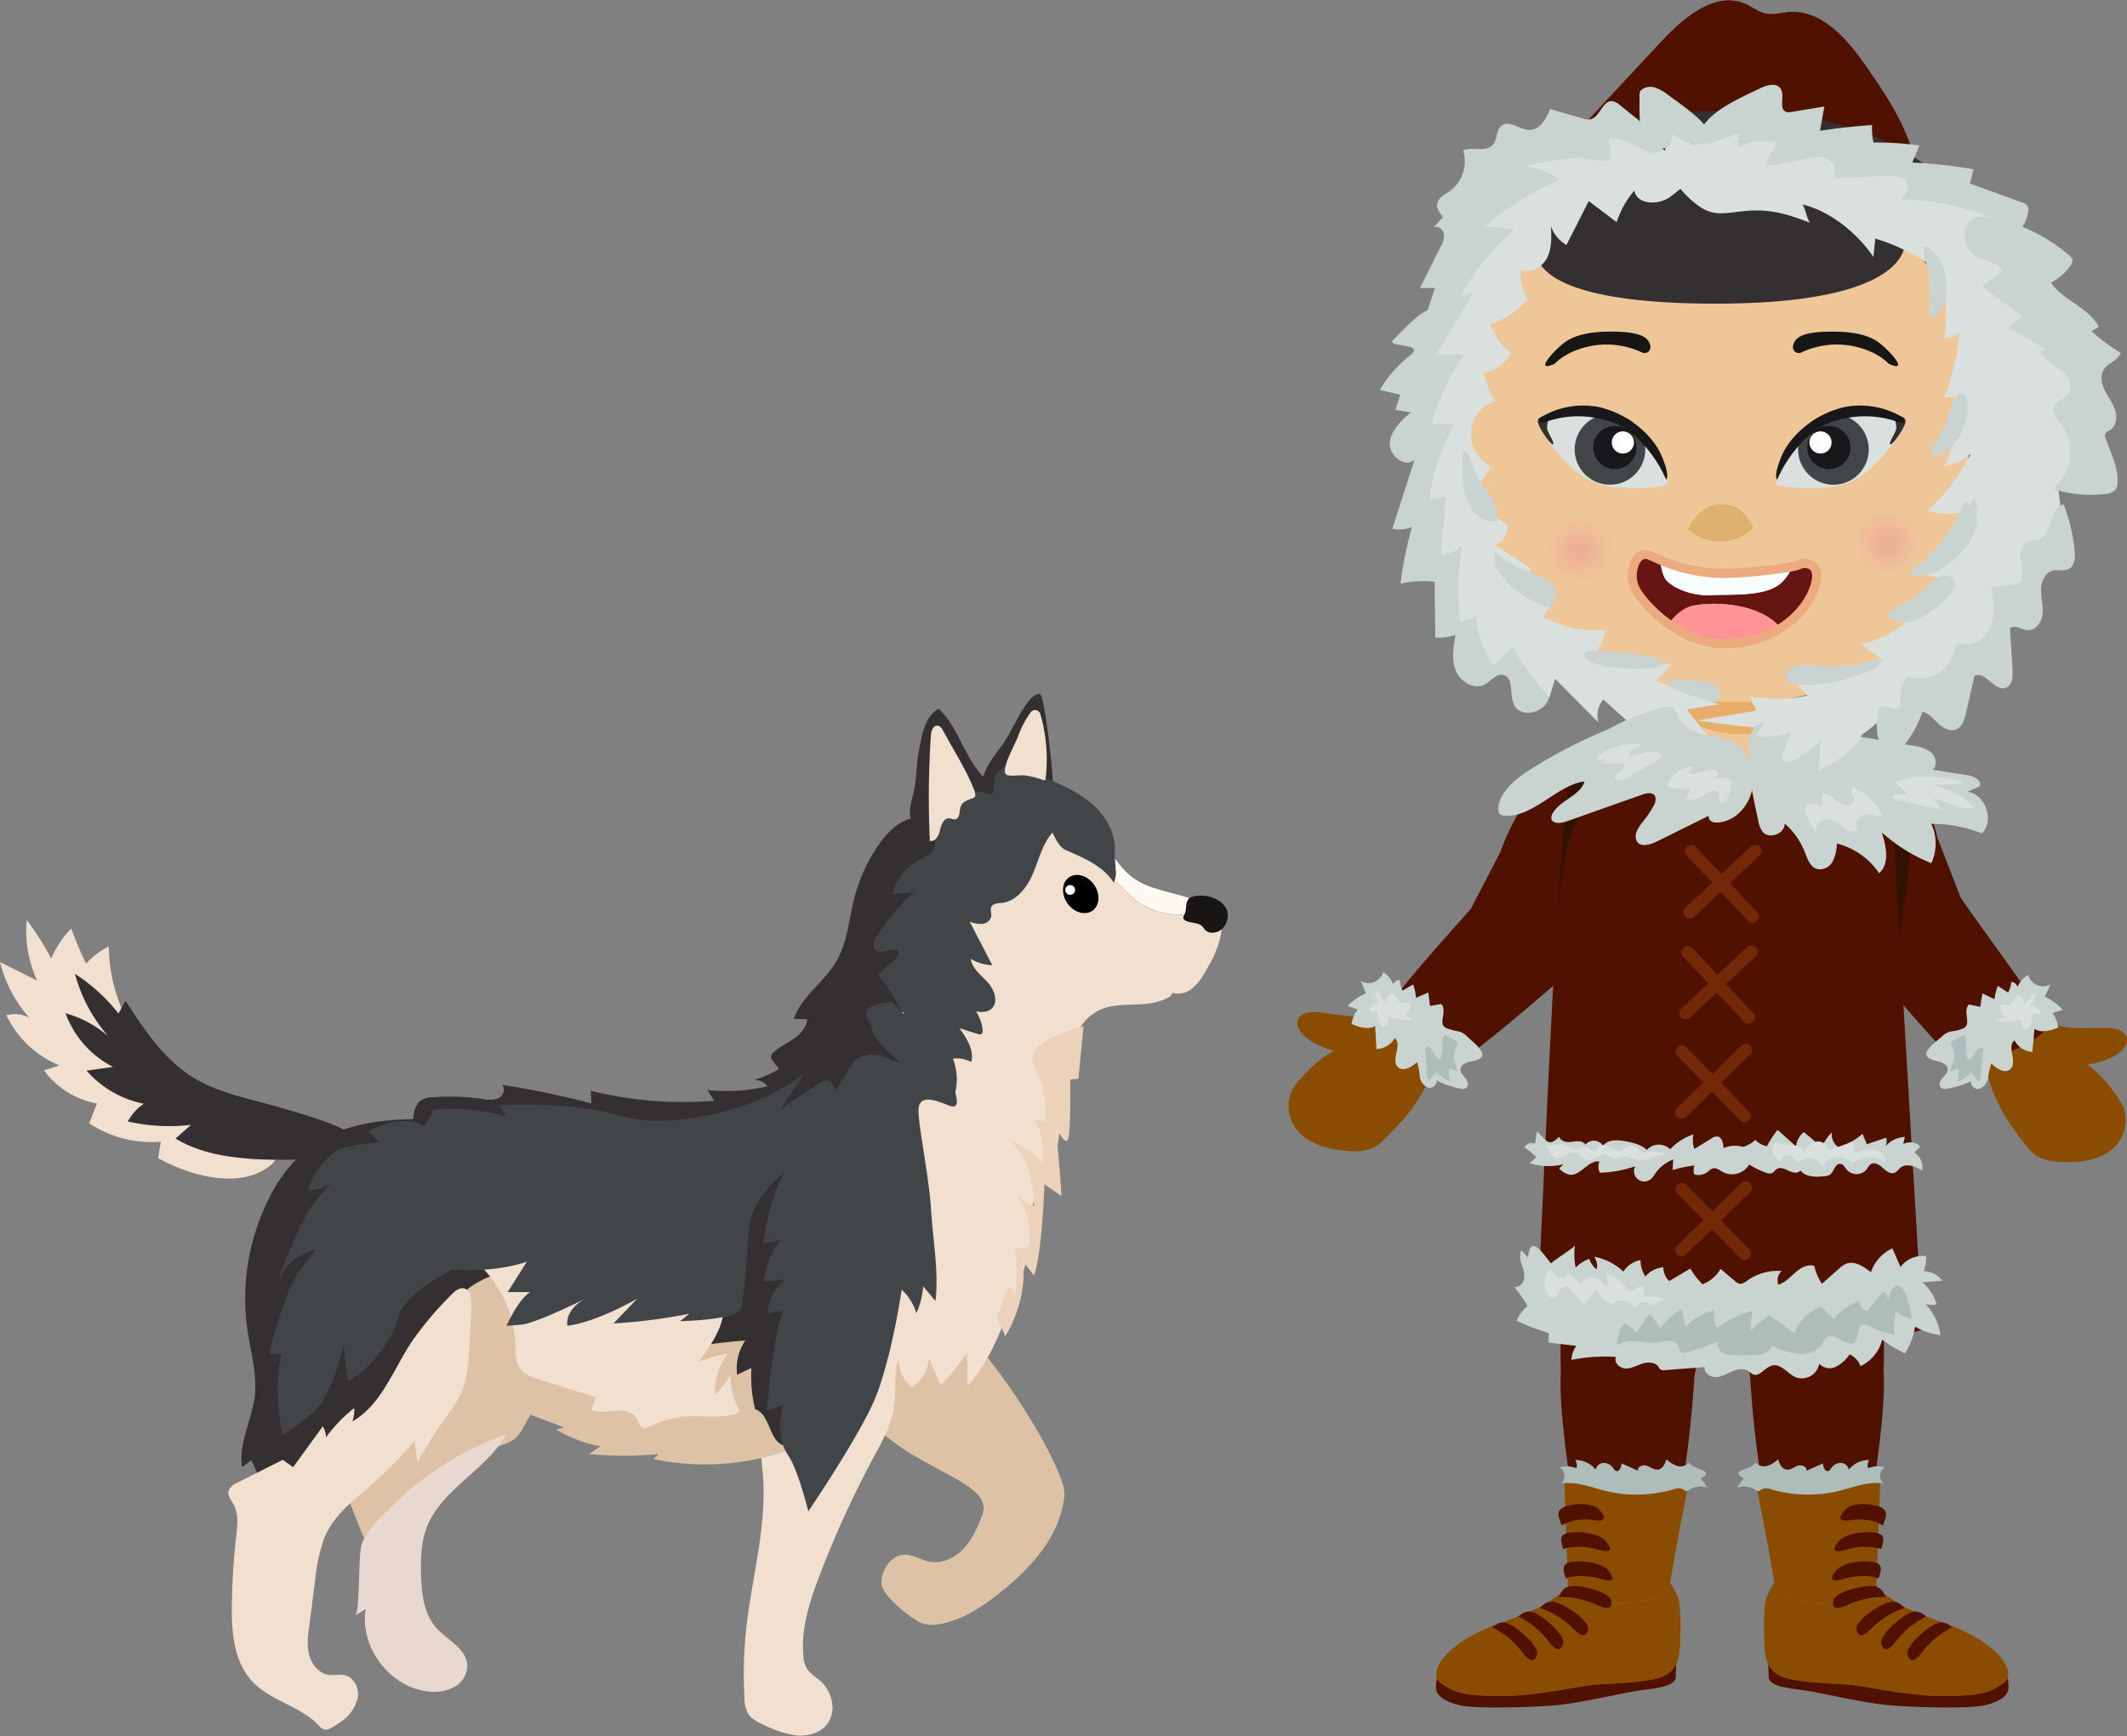 <svg id="Capa_1" data-name="Capa 1" xmlns="http://www.w3.org/2000/svg" xmlns:xlink="http://www.w3.org/1999/xlink" viewBox="0 0 572 467"><rect x="0" y="0" width="572" height="467" fill="#808080" stroke="none"/><defs><clipPath id="clip-path"><path d="M437.21,147.08c.06,7.65-5.38,14.18-12.13,14.76s-12.42-5.08-12.66-12.68,5.18-14.53,12.13-15.12S437.15,139.36,437.21,147.08Z" style="fill:none"/></clipPath><clipPath id="clip-path-2"><path d="M495.57,142c-2,7.4,1.69,15.08,8.08,17.31s13.29-1.83,15.41-9.13-1.4-15.36-8-17.66S497.54,134.55,495.57,142Z" style="fill:none"/></clipPath></defs><path d="M354.69,272.31c-2.12-.21-4.84-.06-5.61,1.93-.57,1.46.34,3.08,1.45,4.18,2.25,2.23,5.35,3.34,8.35,4.38-3,.75-10.29,7.84-11.53,10.7a10.37,10.37,0,0,0,.45,9c2.76,4.93,9,6.69,14.62,7.09a14.14,14.14,0,0,0,6.78-.78c2.52-1.13,8.92-8.33,10.5-10.6,2.63-3.75,5.17-7.76,5.86-12.29,1.14-7.48-3.63-13.06-11.08-13.33-2.53-.1-4.89.65-7.39.82C363,273.7,358.76,272.72,354.69,272.31Z" style="fill:#8a4d00"/><path d="M463.15,340.6c3.79-.77,5.34-17.5,3.65-32.67A208.72,208.72,0,0,1,442,306a106.64,106.64,0,0,1-21.55-5.6s-1.24,15.69-.95,29.61c.12,6.11.1,17.67.18,36.25.14,6.72.94,13.8,17.6,15.63,9.5,1,18.43-3.46,19-16.2.59-10.52.92-14.25,1.21-16.52C458.06,344.86,459.37,341.37,463.15,340.6Z" style="fill:#501100"/><path d="M419.72,369.57c-.54,10.62,2.87,31.11,2.87,31.11s.09,4.17,18.18,3.8c12.06-.25,11-1.59,11-1.59s2.82-13.08,4-34.6c.23-8.62-9.78-13.71-18.39-13.6C430.38,354.78,420.26,358.94,419.72,369.57Z" style="fill:#501100"/><path d="M421.64,425.91l-.14,2.88s2.87,12.87,10.64,13.82c4.68.58,13.35-2.89,15.1-7a27.06,27.06,0,0,0,1.56-7.48C440.27,432.88,429,432.08,421.64,425.91Z" style="fill:#8a4d00"/><path d="M420.72,399.53l.92,26.38c7.33,6.17,18.63,7,27.16,2.2.4-4,3.91-21.95,4.83-26.74s-8.53-.24-16.73-.73C428.37,400.13,421.05,394.87,420.72,399.53Z" style="fill:#8a4d00"/><path d="M450.88,444.14s-.11,4.18-.22,7-6.85,3.11-10.81,3.75-14.46,3.11-20.78,3.75-22.17,1.07-26.35.11-6.32-2.57-6.53-4.39.75-5.79,1.5-6S450.88,444.14,450.88,444.14Z" style="fill:#501100"/><path d="M417,430.54s4.48-3.34,6.19-3.34,2.06.88,2.59,3.34l.54,2.46s1.07-1.07,3,.86.53,4.71,8.35,4.07A12.32,12.32,0,0,0,448.2,430c.21-.53-.56-4.08.12-4.54s3.09,3.26,3.41,6.69.22,11.78-.43,14-1.92,4.49-6.21,5.46-11.78,1.28-15.63,1.5-16.5,3.21-26,3.1-12.21-.75-16-3.53,1.5-10.82,15.1-15.74S417,430.54,417,430.54Z" style="fill:#8a4d00"/><path d="M420.52,448.4c-8.67,2.67-25.07,3.67-30-4.79-4.3,3.72-5.38,7.39-3.09,9.1,3.75,2.78,6.43,3.43,16,3.53s22.17-2.89,26-3.1,11.35-.54,15.63-1.5,5.57-3.21,6.22-5.46a25.79,25.79,0,0,0,.5-4.56,17,17,0,0,1-2.35,1.15C439.81,446.79,430.17,444.38,420.52,448.4Z" style="fill:#8a4d00"/><path d="M414.15,432.54a23.27,23.27,0,0,1,8.93,5.57c4,4.1,4-.31,4-.31s-.21-2-4.94-4.94S416,430.55,414.15,432.54Z" style="fill:#501100"/><path d="M408.32,434.82a23.21,23.21,0,0,1,8.13,6.69c3.42,4.59,4,.22,4,.22s.06-2-4.24-5.55S410.46,433.09,408.32,434.82Z" style="fill:#501100"/><path d="M401.29,437.77a23.09,23.09,0,0,1,8.12,6.69c3.42,4.58,4,.21,4,.21s0-2-4.25-5.54S403.42,436,401.29,437.77Z" style="fill:#501100"/><path d="M420,410.34s3.14-2.27,8.64-1.43,1-3.22,1-3.22-2.11-1.68-6.68-.92S418.59,407.12,420,410.34Z" style="fill:#501100"/><path d="M420.41,416.7s3.7-1.51,9.51.19,1.54-2.73,1.54-2.73-2-1.89-7.06-2S419.35,413.54,420.41,416.7Z" style="fill:#501100"/><path d="M421.08,424.56s3.71-1.51,9.52.19,1.53-2.73,1.53-2.73-2-1.89-7.06-2S420,421.4,421.08,424.56Z" style="fill:#501100"/><path d="M419.22,429.58a23.27,23.27,0,0,1,10.3,2.18c5.15,2.49,3.64-1.65,3.64-1.65s-.88-1.81-6.33-3S420.32,427.06,419.22,429.58Z" style="fill:#501100"/><path d="M451.14,394.36a7.8,7.8,0,0,1-3-1.81c-.36,1.14-.91,2.47-2.09,2.73s-2.11-.62-3.17-1-2.72.31-2.31,1.37l-4.51-2c0,1-.65,2.47-1.57,2a1.91,1.91,0,0,1-.64-.71,3.13,3.13,0,0,0-2.59-1.42,2.29,2.29,0,0,0-2.17,1.82,6.67,6.67,0,0,0-5.48-2.59,2.52,2.52,0,0,1,.33,2.21,6.4,6.4,0,0,0-4.48-.21,2.72,2.72,0,0,1,.37,4.32c4-.66,8,1,12,2a35.43,35.43,0,0,0,18.2-.44,3.13,3.13,0,0,1,2.56,0,2.53,2.53,0,0,0,.74.46,1.59,1.59,0,0,0,1.07-.4,5.31,5.31,0,0,1,4.76-.46,9.49,9.49,0,0,0-1.82-2.52c4.26-2.36-2.05-2.17-3.14-4.35A2.94,2.94,0,0,1,451.14,394.36Z" style="fill:#aebdb9"/><path d="M566.6,276.52c2.13.05,4.81.55,5.32,2.62.38,1.51-.71,3-1.95,4-2.52,1.93-5.73,2.65-8.83,3.31,2.9,1.12,9.23,9.06,10.1,12a10.3,10.3,0,0,1-1.57,8.88c-3.34,4.55-9.74,5.53-15.38,5.22a14,14,0,0,1-6.63-1.62c-2.36-1.43-7.81-9.37-9.1-11.82-2.14-4.05-4.17-8.34-4.29-12.92-.2-7.56,5.23-12.51,12.65-11.85,2.52.22,4.77,1.25,7.23,1.73C558.19,276.87,562.5,276.42,566.6,276.52Z" style="fill:#8a4d00"/><path d="M418.17,41.86l28.87-31c6-6.43,14.56-13.45,22.53-9.75,1.74.8,3.29,2.1,5.16,2.51,2.06.45,4.17-.23,6.27-.4,9.05-.75,16,7.55,21.14,15,6.24,9,12.62,18.7,13.4,29.66-.22-3.08-64.54,2.26-70.48,3.21-10.84,1.73-23.15,8.32-33.71,8.86C398.16,60.61,413.86,46.49,418.17,41.86Z" style="fill:#501100"/><path d="M519.79,229.93l6.13,12.18s4.57,7.76,7.34,13.06,3.67,5.85,3.67,5.85,1.51,7.66-3.12,10.23-8.54,5.43-12.39.67-11.94-14.46-14.69-18-13.21-13.55-13.42-18,2.29-9.2,13-12.94C513.65,220.45,519.79,229.93,519.79,229.93Z" style="fill:#efc698"/><path d="M499.65,198.86c16,.74,21.41,26.59,21.41,26.59l6.18,15.93c.46,1.21,24.54,33.55,23.79,34.6-.87,1.22-2.57,2.8-5.85,4.62-5.35,3-11.1,5.2-15.75,7.81-1.82,1-28.37-30.51-29.52-32.26L489.55,243.3s-.24.26-10.64-12.67S487.16,198.29,499.65,198.86Z" style="fill:#501100"/><path d="M437.5,304.43a100.93,100.93,0,0,1-13.57-4.07s-.94,11.88-1,24.14C430.6,320.64,436.19,314.48,437.5,304.43Z" style="fill:#004d85"/><path d="M463.15,340.6c-3.78-.77-5.34-17.5-3.64-32.67a208.72,208.72,0,0,0,24.76-2,106.65,106.65,0,0,0,21.54-5.6s1.25,15.69,1,29.61c-.13,6.11-.1,17.67-.18,36.25-.14,6.72-.94,13.8-17.6,15.63-9.5,1-18.43-3.46-19-16.2-.59-10.52-.93-14.25-1.21-16.52C468.25,344.86,466.94,341.37,463.15,340.6Z" style="fill:#501100"/><path d="M492.24,304.43a100.34,100.34,0,0,0,13.57-4.07s.95,11.88,1,24.14C499.14,320.64,493.56,314.48,492.24,304.43Z" style="fill:#004d85"/><path d="M506.59,369.57c.53,10.62-2.88,31.11-2.88,31.11s-.08,4.17-18.17,3.8c-12.06-.25-11-1.59-11-1.59s-2.83-13.08-4-34.6c-.23-8.62,9.78-13.71,18.39-13.6C495.93,354.78,506.05,358.94,506.59,369.57Z" style="fill:#501100"/><path d="M504.67,425.91l.14,2.88s-2.88,12.87-10.64,13.82c-4.69.58-13.35-2.89-15.1-7a27.06,27.06,0,0,1-1.56-7.48C486,432.88,497.34,432.08,504.67,425.91Z" style="fill:#8a4d00"/><path d="M505.59,399.53l-.92,26.38c-7.33,6.17-18.63,7-27.16,2.2-.41-4-3.92-21.95-4.84-26.74s8.54-.24,16.74-.73C497.94,400.13,505.26,394.87,505.59,399.53Z" style="fill:#8a4d00"/><path d="M404.29,233.73l-7.43,11.44s-5.39,7.22-8.72,12.18-4.29,5.42-4.29,5.42-2.34,7.45,2,10.5,7.89,6.34,12.24,2,13.45-13.07,16.57-16.28,14.62-12,15.31-16.39-1.27-9.4-11.52-14.29C411.42,225,404.29,233.73,404.29,233.73Z" style="fill:#efc698"/><path d="M427.7,205.06c-16-1-24.19,24.08-24.19,24.08l-7.88,15.17c-.6,1.15-27.39,29.49-24.33,31.65,5,3.54,12.53,9,16.87,12.1,1.7,1.22,31.68-24.47,33-26.08l11.7-11.64s.21.28,12-11.44S440.18,205.85,427.7,205.06Z" style="fill:#501100"/><path d="M418.53,251.61s2-35.12,3.53-42.12,9.25-16.17,39.88-16.35,50.53,4.72,51.59,31.72c.44,11.33-3.75,33.28-3.75,33.28Z" style="fill:#310"/><path d="M469.05,195.61l-25.73,4.18s-15.91,12-20.61,24.18c-2.73,7.11-3.11,15.85-4.18,27.64s-5.11,103.32-5.11,103.32,24.59,11.26,51.5,11.26A171.93,171.93,0,0,0,517,357.61l-7.79-132.73S502,197.46,469.05,195.61Z" style="fill:#501100"/><path d="M481.54,193.27s5.14-.2,7.06,2c0,0,.43,20.65-23.2,18S441,196,441,196a27.5,27.5,0,0,1,12.91-3.46C460.93,192.64,481.54,193.27,481.54,193.27Z" style="fill:#b02f00"/><path d="M481.89,180.18l.1,18.47s-2,10.2-17.24,9.67S448,195.06,448,195.06l3.7-18.35Z" style="fill:#efc698"/><path d="M451.67,176.72l-2.8,13.88a30,30,0,0,0,4.61,3.11,31.2,31.2,0,0,0,28.49.67l-.08-14.2Z" style="fill:#e8ad6b"/><path d="M392.24,119.28s-12,4.23-11.93,14.78,3.63,20.58,22,19.54c0,0,11,34.45,63.1,35.27s59.77-37,59.77-37,8.84,5.9,17.58-10.24-2.92-22.41-6.57-23.83c0,0,1.87-37.61-10.44-50.18s-90.14-41.36-111.49-20.2S382.65,96.51,392.24,119.28Z" style="fill:#efc698"/><path d="M531.74,125.25l-4.43,20s5.44-.84,8-2.81S541.54,129.16,531.74,125.25Z" style="fill:#dfb171"/><path d="M394.11,126l5.06,19.88s-5.47-.67-8.06-2.56S384.44,130.21,394.11,126Z" style="fill:#dfb171"/><g style="clip-path:url(#clip-path)"><rect x="412.16" y="133.46" width="25.11" height="28.92" style="fill:#efc698"/><circle cx="424.81" cy="147.94" r="9.31" style="fill:#efc698"/><circle cx="424.81" cy="147.94" r="8.95" style="fill:#efc598"/><circle cx="424.81" cy="147.94" r="8.59" style="fill:#efc498"/><circle cx="424.81" cy="147.94" r="8.23" style="fill:#efc398"/><circle cx="424.81" cy="147.94" r="7.88" style="fill:#efc298"/><circle cx="424.81" cy="147.94" r="7.52" style="fill:#efc198"/><circle cx="424.81" cy="147.94" r="7.16" style="fill:#efc098"/><circle cx="424.81" cy="147.94" r="6.8" style="fill:#efbf97"/><circle cx="424.81" cy="147.94" r="6.44" style="fill:#efbe97"/><circle cx="424.81" cy="147.94" r="6.09" style="fill:#efbd97"/><circle cx="424.81" cy="147.94" r="5.73" style="fill:#efbc97"/><circle cx="424.81" cy="147.94" r="5.37" style="fill:#efbb97"/><circle cx="424.81" cy="147.94" r="5.01" style="fill:#efba97"/><circle cx="424.81" cy="147.94" r="4.65" style="fill:#eeb897"/><circle cx="424.81" cy="147.94" r="4.3" style="fill:#eeb797"/><circle cx="424.81" cy="147.94" r="3.94" style="fill:#eeb697"/><circle cx="424.81" cy="147.94" r="3.58" style="fill:#eeb597"/><circle cx="424.81" cy="147.94" r="3.22" style="fill:#eeb497"/><circle cx="424.81" cy="147.94" r="2.86" style="fill:#eeb397"/><circle cx="424.81" cy="147.94" r="2.51" style="fill:#eeb296"/><circle cx="424.81" cy="147.94" r="2.15" style="fill:#eeb196"/><circle cx="424.81" cy="147.94" r="1.79" style="fill:#eeb096"/><circle cx="424.81" cy="147.94" r="1.43" style="fill:#eeaf96"/><circle cx="424.81" cy="147.94" r="1.07" style="fill:#eeae96"/><circle cx="424.81" cy="147.94" r="0.72" style="fill:#eead96"/><circle cx="424.81" cy="147.94" r="0.36" style="fill:#eeac96"/></g><g style="clip-path:url(#clip-path-2)"><rect x="493.6" y="130.25" width="27.63" height="31.28" style="fill:#efc698"/><circle cx="507.36" cy="145.93" r="9.31" style="fill:#efc698"/><circle cx="507.36" cy="145.93" r="8.95" style="fill:#efc598"/><circle cx="507.36" cy="145.93" r="8.59" style="fill:#efc498"/><circle cx="507.36" cy="145.93" r="8.23" style="fill:#efc398"/><circle cx="507.36" cy="145.93" r="7.88" style="fill:#efc298"/><circle cx="507.36" cy="145.93" r="7.52" style="fill:#efc198"/><circle cx="507.36" cy="145.93" r="7.16" style="fill:#efc098"/><circle cx="507.36" cy="145.93" r="6.8" style="fill:#efbf97"/><circle cx="507.36" cy="145.93" r="6.44" style="fill:#efbe97"/><circle cx="507.36" cy="145.93" r="6.09" style="fill:#efbd97"/><circle cx="507.36" cy="145.93" r="5.73" style="fill:#efbc97"/><circle cx="507.36" cy="145.93" r="5.37" style="fill:#efbb97"/><circle cx="507.36" cy="145.93" r="5.01" style="fill:#efba97"/><circle cx="507.36" cy="145.93" r="4.65" style="fill:#eeb897"/><circle cx="507.36" cy="145.93" r="4.3" style="fill:#eeb797"/><circle cx="507.36" cy="145.93" r="3.94" style="fill:#eeb697"/><circle cx="507.36" cy="145.93" r="3.58" style="fill:#eeb597"/><circle cx="507.36" cy="145.93" r="3.22" style="fill:#eeb497"/><circle cx="507.36" cy="145.93" r="2.86" style="fill:#eeb397"/><circle cx="507.36" cy="145.93" r="2.51" style="fill:#eeb296"/><circle cx="507.36" cy="145.93" r="2.15" style="fill:#eeb196"/><circle cx="507.36" cy="145.93" r="1.79" style="fill:#eeb096"/><circle cx="507.36" cy="145.93" r="1.43" style="fill:#eeaf96"/><circle cx="507.36" cy="145.93" r="1.07" style="fill:#eeae96"/><circle cx="507.36" cy="145.93" r="0.72" style="fill:#eead96"/><circle cx="507.36" cy="145.93" r="0.36" style="fill:#eeac96"/></g><path d="M438.55,114.77s7.2,7,8.36,10.61,2,4.61,1,5.11-13.22,2.12-19.83-1-11.72-10.85-12.72-12.72-2.74-4.12,2.49-5.11S429.44,108.79,438.55,114.77Z" style="fill:#d9e0de"/><circle cx="432.96" cy="120.89" r="9.5" style="fill:#424548"/><circle cx="434.27" cy="120.38" r="5.82" style="fill:#1a171a"/><path d="M418.09,97.85s3.12-3.62,10.23-4.86a22.32,22.32,0,0,1,13.35,1.87c1.37.5,2.62-.75,2-2.37s-2.24-3-8.23-3.24-11.47.37-14.84,3S412.61,100.35,418.09,97.85Z" style="fill:#181515"/><path d="M507.91,97.85s-3.12-3.62-10.23-4.86a22.34,22.34,0,0,0-13.35,1.87c-1.37.5-2.61-.75-2-2.37s2.24-3,8.23-3.24,11.48.37,14.84,3S513.4,100.35,507.91,97.85Z" style="fill:#181515"/><circle cx="436.43" cy="119.02" r="2.99" style="fill:#fff"/><path d="M454,142.3s2.58-6.69,9-6.69,8.49,6.43,8.49,6.43a12.24,12.24,0,0,1-9,3.61C456.57,145.65,454,142.3,454,142.3Z" style="fill:#dfb171"/><path d="M416.6,112.46s-.92,2.1-.39,3.41,2,3.53,1.44,3.66-2.68-2.86-3.35-4.21-1.35-2.43.07-3.12S417.11,111.4,416.6,112.46Z" style="fill:#342f31"/><path d="M415.41,113.58a26.37,26.37,0,0,1,12.43-1.38c6.4,1,10,2.7,14.69,8a34.3,34.3,0,0,1,5.53,8.81s1.21-.69-1.21-6.39-9.16-11.4-16.93-13.13a22.11,22.11,0,0,0-15.55,2.76C413.33,112.89,413.84,114,415.41,113.58Z" style="fill:#1a171a"/><path d="M487.45,114.77s-7.2,7-8.35,10.61-2,4.61-1,5.11,13.22,2.12,19.83-1,11.73-10.85,12.72-12.72,2.75-4.12-2.49-5.11S496.56,108.79,487.45,114.77Z" style="fill:#d9e0de"/><circle cx="493.05" cy="120.89" r="9.5" style="fill:#424548"/><circle cx="491.83" cy="120.38" r="5.82" style="fill:#1a171a"/><circle cx="489.57" cy="119.02" r="2.99" style="fill:#fff"/><path d="M509.4,112.46s.92,2.1.39,3.41-2,3.53-1.44,3.66,2.68-2.86,3.35-4.21,1.35-2.43-.07-3.12S508.89,111.4,509.4,112.46Z" style="fill:#342f31"/><path d="M510.6,113.58a26.42,26.42,0,0,0-12.44-1.38c-6.4,1-10,2.7-14.69,8a34.3,34.3,0,0,0-5.53,8.81s-1.21-.69,1.21-6.39,9.16-11.4,16.93-13.13a22.09,22.09,0,0,1,15.55,2.76C512.67,112.89,512.16,114,510.6,113.58Z" style="fill:#1a171a"/><path d="M396,129s-4.43-26.58,2.73-41.91S413.4,66.68,413.4,66.68s-5.45,15,48.05,15S512.22,65,512.22,65A49.4,49.4,0,0,1,528.92,98a185.41,185.41,0,0,1-1,41.23s15.33-20.44,16-35.78-2.73-73.6-79.4-73.6-78.38,46.68-78.38,66.45A57.88,57.88,0,0,0,396,129Z" style="fill:#342f31"/><path d="M483.72,150.94a8.31,8.31,0,0,1-1.44.49,11.34,11.34,0,0,1-3.43,5.5c-4.17,3.62-13.07,2.9-18.75,3.17s-10.29-2.25-11.83-3.83c-.92-.94-1.41-2.86-1.68-4.72-1.25-.46-2.33-.9-3.26-1.25-3.69-1.37-5.45,5.18-3.45,9,1,1.94,4.26,5.58,8.71,8.64,1.79-2.31,4.08-4.44,6.73-5,5.58-1.17,17.91-.7,23.35,5.82a22.53,22.53,0,0,0,9.24-11.28C490.17,150.63,486,149.79,483.72,150.94Z" style="fill:#661512"/><path d="M455.32,162.92c-2.65.55-4.94,2.68-6.73,5,4.19,2.9,9.46,5.28,15,5.22a27.93,27.93,0,0,0,15.1-4.39C473.23,162.22,460.9,161.75,455.32,162.92Z" style="fill:#ff9396"/><path d="M460.1,160.1c5.68-.27,14.58.45,18.75-3.17a11.34,11.34,0,0,0,3.43-5.5,118.23,118.23,0,0,1-18.84,2.82,43.29,43.29,0,0,1-16.85-2.7c.27,1.86.76,3.78,1.68,4.72C449.81,157.85,454.42,160.38,460.1,160.1Z" style="fill:#f7fcff"/><path d="M463.88,174.35q-.63,0-1.26,0c-12-.45-22.05-11.4-24.05-15.68-1.42-3-.87-7.4,1.19-9.53a3.68,3.68,0,0,1,4.26-.89l1.29.58A43,43,0,0,0,463.47,153c4.88.11,17.9-1.34,19.89-2.22a4.69,4.69,0,0,1,5.09.66c1.11,1.06,2.09,3.23.41,7.6C486,166.55,477,174.35,463.88,174.35Zm-21.41-24a1.33,1.33,0,0,0-1,.48c-1.22,1.27-1.81,4.52-.74,6.82,1.76,3.78,11.18,13.89,21.95,14.29,12.61.48,21.22-6.76,23.89-13.69.92-2.4,1-4.21.18-5a2.31,2.31,0,0,0-2.43-.21c-2.63,1.17-16.45,2.54-20.94,2.43h0A45.18,45.18,0,0,1,444.32,151l-1.26-.56A1.49,1.49,0,0,0,442.47,150.31Z" style="fill:#ecaa7e"/><path d="M475.43,444.14s.11,4.18.21,7,6.86,3.11,10.82,3.75,14.46,3.11,20.78,3.75,22.17,1.07,26.35.11,6.32-2.57,6.53-4.39-.75-5.79-1.5-6S475.43,444.14,475.43,444.14Z" style="fill:#501100"/><path d="M509.27,430.54s-4.47-3.34-6.19-3.34-2.05.88-2.59,3.34L500,433s-1.07-1.07-3,.86-.54,4.71-8.36,4.07A12.3,12.3,0,0,1,478.11,430c-.22-.53.56-4.08-.13-4.54s-3.08,3.26-3.41,6.69-.21,11.78.43,14,1.93,4.49,6.21,5.46,11.79,1.28,15.64,1.5,16.49,3.21,26,3.1,12.21-.75,16-3.53-1.5-10.82-15.1-15.74S509.27,430.54,509.27,430.54Z" style="fill:#8a4d00"/><path d="M505.79,448.4c8.67,2.67,25.07,3.67,29.95-4.79,4.31,3.72,5.39,7.39,3.09,9.1-3.74,2.78-6.42,3.43-16,3.53s-22.17-2.89-26-3.1-11.35-.54-15.64-1.5-5.56-3.21-6.21-5.46a24.86,24.86,0,0,1-.5-4.56,16.47,16.47,0,0,0,2.35,1.15C486.49,446.79,496.14,444.38,505.79,448.4Z" style="fill:#8a4d00"/><path d="M512.16,432.54a23.27,23.27,0,0,0-8.93,5.57c-4,4.1-4-.31-4-.31s.22-2,4.94-4.94S510.27,430.55,512.16,432.54Z" style="fill:#501100"/><path d="M518,434.82a23.23,23.23,0,0,0-8.12,6.69c-3.42,4.59-4,.22-4,.22s-.05-2,4.25-5.55S515.85,433.09,518,434.82Z" style="fill:#501100"/><path d="M525,437.77a23.09,23.09,0,0,0-8.12,6.69c-3.42,4.58-4,.21-4,.21s0-2,4.25-5.54S522.89,436,525,437.77Z" style="fill:#501100"/><path d="M506.3,410.34s-3.13-2.27-8.63-1.43-1-3.22-1-3.22,2.11-1.68,6.67-.92S507.72,407.12,506.3,410.34Z" style="fill:#501100"/><path d="M505.9,416.7s-3.7-1.51-9.51.19-1.54-2.73-1.54-2.73,2-1.89,7.06-2S507,413.54,505.9,416.7Z" style="fill:#501100"/><path d="M505.22,424.56s-3.7-1.51-9.51.19-1.54-2.73-1.54-2.73,2-1.89,7.06-2S506.29,421.4,505.22,424.56Z" style="fill:#501100"/><path d="M507.08,429.58a23.24,23.24,0,0,0-10.29,2.18c-5.15,2.49-3.64-1.65-3.64-1.65s.88-1.81,6.32-3S506,427.06,507.08,429.58Z" style="fill:#501100"/><path d="M503.81,69.1l.5-4.91a50.32,50.32,0,0,1,15.83,7.93,7.44,7.44,0,0,1-.63-4.71A40.17,40.17,0,0,1,522.81,91,6,6,0,0,0,527,89.3a67.45,67.45,0,0,1-4.11,17.62l5.29-.34a63.89,63.89,0,0,1-5.35,18.87,15.66,15.66,0,0,0,7.09-3.31,51,51,0,0,1-11.57,15.23,18.44,18.44,0,0,0,12.45-.58,24.86,24.86,0,0,1-14.42,17.71l9.06,1.66a33.46,33.46,0,0,1-16.61,8.55l4,2.22a24.44,24.44,0,0,1-12.37,6.3l5.15,3.8a34.73,34.73,0,0,1-23.07,6.24l3.53,3.86a42.56,42.56,0,0,1-15.59.21l1.87,3.83-15.93,2.63a307.27,307.27,0,0,0,33.17,3.12l-1.81,6.24a36,36,0,0,0,18.29-10,15.08,15.08,0,0,0,3.23,7.2,112.06,112.06,0,0,1,8.24-14.5l7.86,5.72,4.88-15.6a37.37,37.37,0,0,1,8.51,5.06l.11-17a13.91,13.91,0,0,1,7.74,3.18l.84-17.11,7.06,1.85a109.3,109.3,0,0,0-1.21-21.61l11.21.85a60.46,60.46,0,0,0-5.2-19.43,21.18,21.18,0,0,1,7-1.37,31.85,31.85,0,0,0-7.1-13.34,23.59,23.59,0,0,1,6.47-2.82,90.22,90.22,0,0,0-17.49-6.67A22.9,22.9,0,0,1,557.85,85L541,78.15a23.44,23.44,0,0,1,9.43-5,45.47,45.47,0,0,0-20.19-9.93,11.34,11.34,0,0,1,7-5.13,66.69,66.69,0,0,0-22.34-6.29,10.63,10.63,0,0,1,4.7-4.54,102.68,102.68,0,0,0-23.42-1.4,17.09,17.09,0,0,1,7.94-4.74,62.41,62.41,0,0,0-26.56,1.76,16.11,16.11,0,0,1,5.34-8,29.37,29.37,0,0,0-15.65,3.38l9.06-7.14c-4.24,3.35-14.21,3.68-19.53,6.81-8.46,5-9.22,10-.92,16.75,4.57,3.69,7.37,2.71,12.75,2.15,7-.74,11.52.52,18.11,3.09-.88-1.36-1.12-3.56-2-4.94C492.35,56.88,499.37,62.69,503.81,69.1Z" style="fill:#d9e0de"/><path d="M404.68,35.63,406.39,41l-12.26,2.84c1.7-.29,3.07,1.69,2.86,3.4s-1.44,3.08-2.61,4.34l-9.12,9.83c.95-.93,2.7,0,3,1.29a5.68,5.68,0,0,1-.9,3.77l-5.49,11,4,0-10.62,32.77,4.13.71c-2.6,2.23-5.4,4.85-5.62,8.27s4.14,6.79,6.65,4.45l-6,18.57a9.81,9.81,0,0,0,5.31-.46A99.13,99.13,0,0,0,376.64,157a28.14,28.14,0,0,1,9.15-.52l.2,15.05a14.36,14.36,0,0,0,5.44-.77c-.58,3.19-1.14,6.58.06,9.6s4.88,5.27,7.75,3.77c1.7-.89,3.05-2.93,4.93-2.58,3,.55,1.69,5.29,3,8.06,1.6,3.39,7.29,2.42,9-.9s.64-7.4-.91-10.81c-4.84-10.61-13.72-19-18.2-29.78-5.18-12.41-4-26.46-2.3-39.8a116.38,116.38,0,0,1,3.72-19.8c4.12-13.46,12.65-24.66,22.88-34.1,11.15-10.29,17-19.19-1.67-24C419.75,37.87,410.17,35.55,404.68,35.63Z" style="fill:#c9d3d0"/><path d="M447.56,31l.25,9.51a56.46,56.46,0,0,0-18.44-6.33l3.21,7.77a94.29,94.29,0,0,0-22.32,2.77,20.61,20.61,0,0,1,9.19,3.57,80.14,80.14,0,0,0-20.4,12.94,20.29,20.29,0,0,1,8,.65,65.29,65.29,0,0,0-14.24,17.81l3.41-1L386.1,95.52l7.62-.13a60.42,60.42,0,0,0-8.7,18.69l6.17,0a54.75,54.75,0,0,0-6.91,20.4l4.55-1-1.34,15.66a7.85,7.85,0,0,0,5.56-2.31,87.73,87.73,0,0,0-.38,20.42l4.16-1.22a29,29,0,0,0,4.84,13l5-5a94.13,94.13,0,0,0,10,13.56l1.55-5,11.6,11.72a7,7,0,0,1,1.32-6.18l10.19,9.18,2.68-6.07a74.6,74.6,0,0,0,22.56,15.89l-12.92-16.27,8.68-1.43-17-6.25,4.33-4.59a70.21,70.21,0,0,1-21.47-1.92,14.77,14.77,0,0,0,3.56-7.23A29.88,29.88,0,0,1,415,165.94l3-4.6c-2.46-.19-5.14-.48-6.89-2.23s-1.5-5.44.9-6l-9.88-6.4a5.56,5.56,0,0,0,3.21-5.64,20.79,20.79,0,0,1-9-9.61,17.42,17.42,0,0,0,4.48-6.07A9.57,9.57,0,0,1,402,107.83a20.88,20.88,0,0,1-2.92-7.53,10.9,10.9,0,0,0,7.28-5.38,16.48,16.48,0,0,1-5.58-7.68,20.93,20.93,0,0,0,10-6.81A13.42,13.42,0,0,1,409,72.52c2.6,1.21,5.8-.65,7.08-3.22s1.16-5.58,1-8.45a9.47,9.47,0,0,0,4.17,5.06l6-11.82,7.5,5.67a24.91,24.91,0,0,1,4.75-8.48c.74,3.86,6.57,4,9.72,1.63,2.55-1.91,8.65-6.66,8.6-9.84C457.77,38.38,447.65,34.64,447.56,31Z" style="fill:#d9e0de"/><path d="M374.78,91.33a.84.84,0,0,0-.37.63c0,.36.46.52.82.59l3.72.72c.49.1,1.07.27,1.24.75s-.36,1.12-.85,1.49a32.47,32.47,0,0,0-8.26,9.4l5.75,1.34a14.29,14.29,0,0,0,2.82-5.3c.46-1.63.63-3.33,1-5s5.77-11.64,4.69-12.41C383.17,82,376.19,90.07,374.78,91.33Z" style="fill:#c9d3d0"/><path d="M435.57,28.22a4,4,0,0,0-2-1c-2.64-.24-3.28,4.31-5.88,4.87a4.7,4.7,0,0,1-2.22-.27l-8.6-2.5c-1.06,2.59-2.72,5.61-5.52,5.63-2.63,0-5.39-2.76-7.5-1.18-1.55,1.15-1.12,3.72-2.39,5.18-1.83,2.11-5.41.45-8,1.48a9.93,9.93,0,0,1-3.61,11c-1.45,1-3.41,2-3.4,3.77,0,1.07.77,2,1.32,2.86a7.66,7.66,0,0,1,.88,5.52,16.2,16.2,0,0,0-.64,2.82,2.27,2.27,0,0,0,1.36,2.32,2.66,2.66,0,0,0,2.08-.53c2.82-1.82,4.28-5.06,5.89-8a106.74,106.74,0,0,1,7.44-11.21c1.58-2.18,3.22-4.41,5.52-5.79,3.09-1.86,6.93-1.92,10.5-1.44s7.09,1.46,10.7,1.47a2.26,2.26,0,0,0,1.1-.18c1.93-1-.9-4.45.58-6a19.06,19.06,0,0,1,6.8,2.16c1.62.87,3.29,2,5.13,1.83,4-.44,1.75-3.61.18-4.88C442.05,33.42,438.8,30.82,435.57,28.22Z" style="fill:#c9d3d0"/><path d="M473.32,23.76c1.83-.9,4.45-1.61,5.54.1,1.22,1.91-.64,5.45,1.48,6.23a3,3,0,0,0,1.53,0l8.74-1.44-1.16,6.52q7-1.06,14-1.53a17.75,17.75,0,0,0,.37,4.71,81,81,0,0,1,12.35.78l-1.91,4.6a128.08,128.08,0,0,1,16.46,1.82l-.91,3.83,14,5.09a2.58,2.58,0,0,1,1.48,1,2.25,2.25,0,0,1,.13,1.43,10.32,10.32,0,0,1-15.18,7.55,1.11,1.11,0,0,1-.62-.64c-.08-.39.24-.73.54-1q2.5-2.24,5.15-4.31a66,66,0,0,0-24-4.8c1-1.36,2.15-3.1,1.42-4.66s-3-1.83-4.9-1.75l-13.58.6a1.07,1.07,0,0,1-.81-.19c-.32-.31-.13-.83,0-1.27.4-1.69-1-3.38-2.7-3.9a10.52,10.52,0,0,0-5.16.17l-8.61,1.72a1.63,1.63,0,0,1-1.42-.15c-.5-.43-.3-1.23,0-1.83a13,13,0,0,1,2.73-3.82,12.87,12.87,0,0,0-10.76,1.09l.09-3.51c0-1.42-14.88,7.46-10.17-1.37C460.14,29.57,468.27,26.25,473.32,23.76Z" style="fill:#c9d3d0"/><path d="M440.9,25.84a2.44,2.44,0,0,1,.23-1.31,1.74,1.74,0,0,1,.45-.49,4,4,0,0,1,3.62-.44,12,12,0,0,1,3.29,1.87c2.1,1.51,4.2,3,6.22,4.65,2.27,1.82,4.53,3.93,5.41,6.71a1.38,1.38,0,0,1-.13,1.38,1.32,1.32,0,0,1-.63.3,10.39,10.39,0,0,1-9.6-2.6c-.47,2.64-.49,4-3.53,4.12-1.71.09-2.59-.1-3.58-1.49C440.57,35.64,440.94,29.22,440.9,25.84Z" style="fill:#c9d3d0"/><path d="M556.52,68.75a2.26,2.26,0,0,1,.78,1,2.14,2.14,0,0,1-.51,1.7,13.79,13.79,0,0,1-5.26,4.59c3.36,4.84,10.14,6.65,12.91,11.84l-2,1.21a53,53,0,0,0,7.87,5.84c-.7,2-3.28,2.61-4.46,4.35s-.69,4,.21,5.8,2.2,3.45,2.79,5.39.18,4.43-1.62,5.37a2.27,2.27,0,0,0-1,.68,1.64,1.64,0,0,0,0,1.35c1.35,3.93,3.45,7.79,3.23,11.94a3.34,3.34,0,0,1-.54,1.89,3.87,3.87,0,0,1-2.74,1.18,32.65,32.65,0,0,1-14-1.38,13.14,13.14,0,0,0,2-17.58c-1-1.26-2.3-2.66-1.89-4.21.48-1.78,2.85-2.25,3.94-3.74,1.45-2,0-4.86-1.89-6.41s-4.33-2.58-5.69-4.64l1.54-1L540.17,88.3a10.25,10.25,0,0,1,3.85-3l-10.91-8.24a32,32,0,0,1,5.31-4c-1.11-2.75-5-2.77-7.46-4.39s-3.29-5.45-2-8.07c1.49-3,4.1-2.39,7-1.85A43.45,43.45,0,0,1,556.52,68.75Z" style="fill:#c9d3d0"/><path d="M505,198.19c.65,2.32,3.18,4.29,5.43,3.43a5.93,5.93,0,0,0,2.49-2.25,30.07,30.07,0,0,0,4.1-7.94c1.71.46,2.91,1.94,4.2,3.16s3.1,2.29,4.76,1.65,2.29-2.64,2.7-4.39L531,181.78c2.87-1.38,5.42,4.33,8.42,3.24,1.72-.62,1.92-3,1.81-4.79L540.54,169c1.23-1.07,3,.36,4.65.51,2.16.21,3.83-2.08,4.09-4.24s-.39-4.32-.39-6.5,1-4.66,3.07-5.23c1.42-.38,3,.21,4.35-.47,1.64-.85,1.79-3.1,1.61-4.93a45.12,45.12,0,0,0-3-12.48c-4,1.22-3,8.68-7,9.65-.7.17-1.44.08-2.13.29-1.68.51-2.41,2.52-2.38,4.27s.55,3.5.33,5.24a2.51,2.51,0,0,1-.82,1.72,3,3,0,0,1-1.59.46l-5.9.61c.6,3.27,1.2,6.69.22,9.86s-4.06,6-7.34,5.43c-.65-.11-1.38-.34-1.94,0s-.68,1.16-.79,1.84c-.91,5.4-7.51,9-12.54,6.81-1.73,1.72-2.17,4.4-1.88,6.83a2.34,2.34,0,0,1-.1,1.39c-1,1.87-4-1.09-5.46.31C504.46,191.41,504.63,196.88,505,198.19Z" style="fill:#c9d3d0"/><path d="M518.94,82.52a12.72,12.72,0,0,0-.08,3.26,8.46,8.46,0,0,0,4.45-5.84,13.12,13.12,0,0,0,.12-3.37C523.16,73,522,69.21,519.14,67c-3.52-2.76-.94,4.23-.69,5.46A34.71,34.71,0,0,1,518.94,82.52Z" style="fill:#c9d3d0"/><path d="M521.73,117a27.13,27.13,0,0,0-2.94,5.78c1-.72,2.29-.43,3.43-.78a6.29,6.29,0,0,0,2.66-2.07,20.67,20.67,0,0,0,2-2.48,16.66,16.66,0,0,0,2.29-8.07c.17-2.37-1.42-5.48-3.24-2.35S523.54,113.88,521.73,117Z" style="fill:#c9d3d0"/><path d="M514.23,153.35c-.27.21-.57.49-.52.83s.51.53.89.58c4.42.64,8.64-2.06,11.86-5.16a16.75,16.75,0,0,0,4.68-6.77c.94-2.94.54-6.14,0-9.18-.59.91-1.16,1.84-1.79,2.71a12,12,0,0,0-.09-1.45c-1.39.22-2.22,3.23-2.91,4.45a47.83,47.83,0,0,1-3.45,5.24A38.17,38.17,0,0,1,514.23,153.35Z" style="fill:#c9d3d0"/><path d="M522.33,162.16a27.61,27.61,0,0,1-3.11,2.39,17,17,0,0,1-5.12,2.54,7.26,7.26,0,0,1-5.56-.6,1.36,1.36,0,0,1-.76-.92c-.06-.62.58-1,1.12-1.33a46.45,46.45,0,0,0,8.66-5.9c1.55-1.34,5.06-4.9,7.27-3C527.26,157.42,523.81,160.82,522.33,162.16Z" style="fill:#c9d3d0"/><path d="M482,183.7c6.35,1.59,13-.47,19.19-2.59,2.08-.71,4.4-1.67,5.13-3.74a8.92,8.92,0,0,0-3.46.5,41.45,41.45,0,0,1-14.58,1.28A17,17,0,0,0,484,179a4.56,4.56,0,0,0-3.46,2.23,2,2,0,0,0-.23.91c.05,1.19,1.55,1.74,2.73,1.59s2.36-.67,3.51-.39" style="fill:#c9d3d0"/><path d="M458.77,188.3c1.2.38,2.75.63,3.53-.36s.19-2.45-.75-3.25c-1.64-1.38-4-1.48-6.1-1.54a59.79,59.79,0,0,0-7.07-.23C448.44,185.73,456.55,187.61,458.77,188.3Z" style="fill:#c9d3d0"/><path d="M433.75,179.5a55.54,55.54,0,0,0,10.79.22c.95,0,2.15-.33,2.26-1.26s-1.13-1.53-2.13-1.7A95.35,95.35,0,0,0,428,175.12c-1.85,0-2.94.66-1.09,2.31C428.25,178.64,432,179.5,433.75,179.5Z" style="fill:#c9d3d0"/><path d="M413.45,162.27c1.15.62,2.54,1.24,3.71.65a2.71,2.71,0,0,0,1.31-1.88c.41-2-.89-4-2.55-5.11a25.33,25.33,0,0,0-5.56-2.36,26.79,26.79,0,0,1-8.55-5.24c.23.21.14,3.78.63,4.63a28.27,28.27,0,0,0,2.69,3.42C407.33,159,410.47,160.69,413.45,162.27Z" style="fill:#c9d3d0"/><path d="M393.46,129.06a15.62,15.62,0,0,0,2.19,7.62,7.5,7.5,0,0,0,6.72,3.59,6.79,6.79,0,0,0-.73-5.55c-.92-1.7-2.23-3.14-3.3-4.74a19.85,19.85,0,0,1-2.53-5.37,8,8,0,0,0-.81-2.11c-1.51-2.36-1.79.1-1.74,1.48C393.33,125.67,393.34,127.37,393.46,129.06Z" style="fill:#c9d3d0"/><path d="M472.87,220.87a6.4,6.4,0,0,0,1.19,2.92c1.78,2.07,5.94.48,5.88-2.25a19.33,19.33,0,0,1,5.35,7.53c.73,1.86,1.44,4.12,3.36,4.69a3.88,3.88,0,0,0,4.19-2,11.43,11.43,0,0,0,1.13-4.85,19.5,19.5,0,0,1,11.38,8c2.87-2.62,1.9-7.27.7-11a44.62,44.62,0,0,0,13.33,8.28,12.63,12.63,0,0,0,0-10.57A36.41,36.41,0,0,1,533,224.17c3.41-3.5.94-10.56-3.9-11.19l3.18-1.38c1-1.29-1.14-2.7-2.76-3l-9.74-1.54c1.31-1.18.85-3.48-.46-4.65a9.52,9.52,0,0,0-4.89-1.82l-32.6-5.58c-6.23-1.06-10.89-2-11.47,4.89S471.42,214.32,472.87,220.87Z" style="fill:#c9d3d0"/><path d="M472.25,197.93a17.82,17.82,0,0,0,9.42-1l-2.11,5.66a2.33,2.33,0,0,0-.21,1.41c.37,1.34,2.36,1,3.55.27a41.57,41.57,0,0,0,6.55-4.8l-.36,7.83a38.2,38.2,0,0,0,8.11-5.19,13.42,13.42,0,0,0,4.63-8.22,3,3,0,0,0-.2-1.74c-.61-1.18-2.22-1.3-3.55-1.26-5.48.17-11.2,0-16.65.68-2.53.32-3.71,0-5.84,1.58A25.64,25.64,0,0,0,472.25,197.93Z" style="fill:#d9e0de"/><path d="M488.42,223.94a2.84,2.84,0,0,1,1.81-3.35,4.45,4.45,0,0,1,4,.74c.84.6,1.53,1.41,2.43,1.93a2.51,2.51,0,0,0,2.9,0,2.93,2.93,0,0,1,2.23-4.24c1.58-.07,3.2,1.17,4.61.47a18.07,18.07,0,0,0-7.93-7.76c-.54.17-.64.91-.45,1.45a7.22,7.22,0,0,1,.62,1.57c.12,1.17-1.24,2-2.41,1.9a6.14,6.14,0,0,1-3-1.71,5.66,5.66,0,0,0-3.06-1.6c-.36,0-.16,3.35-.13,3.6C482.4,214.15,485.77,220.09,488.42,223.94Z" style="fill:#d9e0de"/><path d="M527.78,210.19c-.32.72-1.29.82-2.08.82l-6.28,0c4.23,1.29,8.75,2.78,11.38,6.32-2,.49-4.16-.24-6.13-1l-5.07-1.85a8.18,8.18,0,0,1,2.38,3.34c-4.08-.9-8.16-1.83-12.23-2.76-.3-.07-.64-.18-.73-.46-.18-.51.54-.82,1.08-.86.94-.06,1.89,0,2.83-.06-1.55-2.66-6-2.87,0-4.25C517.66,208.34,523.06,209.29,527.78,210.19Z" style="fill:#d9e0de"/><path d="M410.41,213.76c11.62-12.55,24.67-20.5,36.9-23.49a3.2,3.2,0,0,1,2.49.1c.77.5,1.06,1.54,1.48,2.42,1.45,3.08,4.72,4.39,7.71,5s6,.82,8.43,2.7c3.29,2.52,4.84,8.1,3.57,12.7-1.32,4.8-5.48,8.25-9.73,8.06-.89,0-2-.77-1.69-1.82l-14.16,7c-2,1-4.91,1.59-5.46-.75-.42-1.76,1-3.57,2.14-5a28.72,28.72,0,0,0,2.49-3.72,3.53,3.53,0,0,0,.62-2.48c-.38-1.43-2.17-1.23-3.48-.76l-20.52,7.26c-1.7.61-4.22.64-4-1.23a3.13,3.13,0,0,1,.57-1.33c2.33-3.43,7.28-4.52,8.33-8.19-7,.67-13.92,9.84-21.53,9.19a1.89,1.89,0,0,1-1.27-.47,1.92,1.92,0,0,1-.35-1.28c0-4.42,4.58-8.14,8.46-10.59a130.71,130.71,0,0,1,24.76-12.33" style="fill:#c9d3d0"/><path d="M441,200.11c.07.55-.46,1-1,1.18a4.27,4.27,0,0,0-1.51.65c-.41.37-.43,1.21.11,1.35a1,1,0,0,0,.57,0l3.17-.84c1.43-.37,3.21-.64,4.14.5a.82.82,0,0,1,.23.64c0,.31-.35.52-.63.68l-8.85,5.16a3.66,3.66,0,0,1-1.63.62,1.24,1.24,0,0,1-1.31-.92,1.52,1.52,0,0,1,.87-1.37,5.29,5.29,0,0,0,1.41-.95c.37-.44.38-1.24-.14-1.48a1.3,1.3,0,0,0-.62-.07l-5.35.25,1.77-1.23a15.91,15.91,0,0,1-3.26.22C431.4,201.1,437.18,199.79,441,200.11Z" style="fill:#d9e0de"/><path d="M460.4,207a1.62,1.62,0,0,1,.9,0,1.1,1.1,0,0,1,.6,1.14,3.2,3.2,0,0,1-.52,1.27c1,.47,2.3-.52,3.33-.06a1.88,1.88,0,0,1,.9,1.93,11.5,11.5,0,0,1-.63,2.18,5.19,5.19,0,0,1-.8,2c-.48.56-1.49.73-1.89.11s.22-1.31.11-2a1.16,1.16,0,0,0-1-.88,2.73,2.73,0,0,0-1.42.31c-1.12.49-2.13,1.19-3.26,1.66a4.62,4.62,0,0,1-3.55.19l1.14-1.85a.7.7,0,0,0,.14-.45c-.06-.27-.4-.34-.67-.34-2.61-.09-7.64.4-4-3.39,1.22-1.27,3.58-2.85,5.36-2.71a24.07,24.07,0,0,0-1,2.22C456.22,208.07,458.32,207.49,460.4,207Z" style="fill:#d9e0de"/><path d="M471.33,248.28a1.66,1.66,0,0,1-1.23-.54l-16.48-17.62a1.69,1.69,0,0,1,2.47-2.31l16.48,17.62a1.7,1.7,0,0,1-1.24,2.85Z" style="fill:#732808"/><path d="M454.43,247.07a1.73,1.73,0,0,1-1.24-.53,1.7,1.7,0,0,1,.08-2.4l17.63-16.48a1.69,1.69,0,0,1,2.31,2.48l-17.62,16.48A1.73,1.73,0,0,1,454.43,247.07Z" style="fill:#732808"/><path d="M470.26,275.38a1.7,1.7,0,0,1-1.24-.54l-16.48-17.62A1.7,1.7,0,0,1,455,254.9l16.48,17.63a1.7,1.7,0,0,1-1.24,2.85Z" style="fill:#732808"/><path d="M453.36,274.17a1.67,1.67,0,0,1-1.24-.54,1.69,1.69,0,0,1,.08-2.39l17.62-16.48a1.69,1.69,0,1,1,2.32,2.47l-17.63,16.48A1.65,1.65,0,0,1,453.36,274.17Z" style="fill:#732808"/><path d="M469.13,301.86a1.68,1.68,0,0,1-1.21-.51l-16.82-17.3a1.69,1.69,0,0,1,2.43-2.36L470.35,299a1.69,1.69,0,0,1,0,2.39A1.66,1.66,0,0,1,469.13,301.86Z" style="fill:#732808"/><path d="M452.21,301a1.73,1.73,0,0,1-1.22-.52,1.69,1.69,0,0,1,0-2.39l17.3-16.82a1.69,1.69,0,0,1,2.36,2.43l-17.3,16.82A1.7,1.7,0,0,1,452.21,301Z" style="fill:#732808"/><path d="M469.13,338.92a1.65,1.65,0,0,1-1.21-.52L451.1,321.1a1.69,1.69,0,0,1,2.43-2.36L470.35,336a1.7,1.7,0,0,1,0,2.4A1.66,1.66,0,0,1,469.13,338.92Z" style="fill:#732808"/><path d="M452.21,338a1.72,1.72,0,0,1-1.22-.51,1.7,1.7,0,0,1,0-2.4l17.3-16.82a1.69,1.69,0,0,1,2.36,2.43l-17.3,16.82A1.7,1.7,0,0,1,452.21,338Z" style="fill:#732808"/><path d="M529,274.2c-.14-1.39-.52-3.05.52-4l3,.63.59-3.62,3.26,1.58a14.3,14.3,0,0,1,.89-3.59L540,267a6.39,6.39,0,0,0,.86-2.85,1.76,1.76,0,0,1,1.68,1.31,7.47,7.47,0,0,1,2.88-3.24,4.14,4.14,0,0,0,6,2.58l-1.51,3.31a14.72,14.72,0,0,1,4.81,3.54l-2.77.85a8,8,0,0,1,1.52,3.95c-2.06.78-4.5,1.52-6.34.31l-.59,6.2a5.72,5.72,0,0,1-4.77-3.09c-2.24,1.56.87,5.77-1.09,7.68-1.43,1.39-3.75-.06-5.17-1.47a19,19,0,0,0-.86,3.77,3.77,3.77,0,0,1-2.21,3c-1.23.39-2.82-.89-2.27-2.06a21.94,21.94,0,0,1-6.57,2.05,2,2,0,0,1-1.57-.22c-.75-.6-.34-1.83.29-2.56s1.46-1.45,1.44-2.41c0-1.46-1.87-2-3.29-2.35-5.5-1.25-.16-4.73,1.78-6.51,1.74-1.61,2.6-1.2,4.4-1.7C528.11,276.62,529.21,276.47,529,274.2Z" style="fill:#c9d3d0"/><path d="M540.42,270.5l2.1-2.8a2.34,2.34,0,0,1,1.71,2.88l2.86-3.68a3,3,0,0,1-1.12,3.43,3.56,3.56,0,0,1,2.94,2.32,5.23,5.23,0,0,1-2.36-.08,6.2,6.2,0,0,1-1.21,4.23,1.25,1.25,0,0,1-1.58-.8,3.66,3.66,0,0,1,0-2,11.17,11.17,0,0,1-6.56.64c-.05-.77,1.62-.4,1.75-1.16.06-.32-.24-.58-.46-.83a2.29,2.29,0,0,1-.48-2.27,3.28,3.28,0,0,1,2.48.09" style="fill:#d9e0de"/><path d="M524.55,288.16a8.35,8.35,0,0,0,2-.77,5.32,5.32,0,0,1-.28,3.56,6.63,6.63,0,0,0,3.7-2.52,25.22,25.22,0,0,1,2,2.4c.47-.13.6-.73.65-1.21l.7-6.91c0-.3,0-.68-.24-.83a.64.64,0,0,0-.43,0c-1.37.26-1.69,2.08-2.71,3a.73.73,0,0,1-.35.2c-.36,0-.55-.4-.62-.75a15.2,15.2,0,0,1-.25-3.16,4.22,4.22,0,0,0-.54-2.89c.16.19-2.92,1.55-3.06,1.69-.78.81-.48.52-.17,1.58s.8,1.59.62,2.88S524.6,286.84,524.55,288.16Z" style="fill:#aebdb9"/><path d="M387.94,274.08c.2-1.38.64-3-.37-4l-3,.52-.46-3.63-3.32,1.46a13.67,13.67,0,0,0-.76-3.62l-2.83,1.65a6.43,6.43,0,0,1-.75-2.88,1.77,1.77,0,0,0-1.73,1.25A7.46,7.46,0,0,0,372,261.5a4.14,4.14,0,0,1-6.06,2.37l1.39,3.36a14.63,14.63,0,0,0-4.93,3.37l2.73.94a8.09,8.09,0,0,0-1.65,3.89c2,.86,4.44,1.69,6.32.54l.37,6.22a5.74,5.74,0,0,0,4.88-2.92c2.18,1.64-1.08,5.74.81,7.71,1.38,1.44,3.75.08,5.22-1.28a18.49,18.49,0,0,1,.72,3.8,3.81,3.81,0,0,0,2.11,3.05c1.22.42,2.85-.8,2.34-2a21.81,21.81,0,0,0,6.5,2.29,2,2,0,0,0,1.57-.17c.77-.57.41-1.81-.19-2.56s-1.42-1.5-1.36-2.46c.08-1.46,1.94-2,3.38-2.23,5.54-1.06.32-4.73-1.56-6.58-1.68-1.66-2.55-1.28-4.33-1.85C388.71,276.53,387.62,276.33,387.94,274.08Z" style="fill:#c9d3d0"/><path d="M376.63,270l-2-2.87a2.34,2.34,0,0,0-1.8,2.82l-2.73-3.79a3,3,0,0,0,1,3.47,3.61,3.61,0,0,0-3,2.21,5.27,5.27,0,0,0,2.37,0,6.14,6.14,0,0,0,1.06,4.26,1.25,1.25,0,0,0,1.61-.74,3.65,3.65,0,0,0,.07-2,11.15,11.15,0,0,0,6.54.87c.08-.76-1.61-.46-1.71-1.22-.05-.32.26-.57.49-.81a2.3,2.3,0,0,0,.56-2.25,3.28,3.28,0,0,0-2.48,0" style="fill:#d9e0de"/><path d="M391.86,288.18a8.16,8.16,0,0,1-2-.84,5.4,5.4,0,0,0,.16,3.57,6.63,6.63,0,0,1-3.61-2.65,22.73,22.73,0,0,0-2.06,2.33c-.47-.15-.58-.75-.61-1.24l-.45-6.92c0-.31,0-.69.27-.83a.7.7,0,0,1,.43,0c1.36.31,1.62,2.14,2.6,3.13a.66.66,0,0,0,.35.22c.35.05.56-.38.64-.73a15.21,15.21,0,0,0,.36-3.15,4.17,4.17,0,0,1,.64-2.87c-.16.18,2.87,1.65,3,1.8.75.83.46.54.11,1.59s-.86,1.55-.72,2.85S391.86,286.86,391.86,288.18Z" style="fill:#aebdb9"/><path d="M422.65,307.15c1.33-.2,3-.4,3.72.75a2.91,2.91,0,0,1,4.72.31c1.43-1.9,4.33-1.59,6.66-1.09,1.84.4,3.8.86,5.1,2.22a4.39,4.39,0,0,1,6.31-.19,14.9,14.9,0,0,1,6.23-4,7.9,7.9,0,0,0,.25,3.92l4.63-2.83a2.64,2.64,0,0,1,1.45-.54c1.33.06,1.74,1.81,1.77,3.14a8,8,0,0,1,5.27-.33,8.21,8.21,0,0,0,3.28-1.87,6.06,6.06,0,0,0,3.13,1.69,28.1,28.1,0,0,1,2.86-4.4l4.94,4.41a6.11,6.11,0,0,1,2.09-3.81,54,54,0,0,1,4.83,4.23,12.23,12.23,0,0,1,2.75-4.16,4.1,4.1,0,0,0,1.78,4,17.69,17.69,0,0,0,6.46-3.61l1.14,2.81,5.18-1.75a2.77,2.77,0,0,1-.3,2.5,7.32,7.32,0,0,1,5.37-2.72l-.43,1.92a3.93,3.93,0,0,1,4.61.67l-1.66,1.62a4.67,4.67,0,0,1,2.12,4.83c-1.79-1.05-4.17-2.08-5.8-.78-.54.43-.92,1.1-1.57,1.37-1.14.48-2.33-.48-3.24-1.32s-2.29-1.65-3.29-.92a4.88,4.88,0,0,0-.94,1.25,3.56,3.56,0,0,1-5.4.22c-.52-.62-.93-1.5-1.73-1.6-1.49-.19-1.73,2.27-3,3a3.09,3.09,0,0,1-1.32.32c-2.31.22-5,.27-6.46-1.56-.67.92-2.11.6-3.13.1s-2.25-1.09-3.21-.48c-.5.32-.8.92-1.35,1.13a2.24,2.24,0,0,1-1.48-.13,22.38,22.38,0,0,1-4.6-2.21,5.34,5.34,0,0,1-6.85,2.13c-1-.51-1.94-1.39-3-1.07a4.59,4.59,0,0,0-1.3.9,4.13,4.13,0,0,1-3.64.69,4,4,0,0,1,.08-2.4,33.75,33.75,0,0,0-5.88,1.22l.17-2.83a10.5,10.5,0,0,0-4.88,3.84,7.16,7.16,0,0,1-1,1.32,2.76,2.76,0,0,1-4.31-3.35,31.83,31.83,0,0,1-9.51,1.75,3.43,3.43,0,0,1-.14-3c-3-.52-5.09,4-8.11,3.53a5.44,5.44,0,0,1-2.72-1.68l1.12-1.1a17.2,17.2,0,0,1-9.06-.3l1.8-1.61a18.5,18.5,0,0,0-3.2-2.64,2.2,2.2,0,0,1,2.85-1l.49-3.35s2.56,2.64,2.8,2.74c1.46.59,2-.27,3.19-1.25C419.86,307.11,421.35,307.34,422.65,307.15Z" style="fill:#c9d3d0"/><path d="M423.54,335a17.92,17.92,0,0,0,.19,6,9.17,9.17,0,0,1,3.67-2.36,5.56,5.56,0,0,0,2,2.82,4.29,4.29,0,0,0-.7-3.4,15.34,15.34,0,0,1,7.85,4,7.13,7.13,0,0,1,4.62-3.1,8.2,8.2,0,0,0,1.32,4.41,7,7,0,0,1,4.81-2.48,5.36,5.36,0,0,0,1.57,3.72l5.72-3.37a18.66,18.66,0,0,0,3.26,4.23,9.46,9.46,0,0,0,4.84-4.15l4,3.38a2.56,2.56,0,0,0,1,.59c.8.21,1.57-.36,2.24-.84a14,14,0,0,1,9.22-2.55,3.36,3.36,0,0,0-.91,3.67c1.8-.55,3.13-2,4.55-3.26s3.29-2.31,5.1-1.8a15.79,15.79,0,0,0,2.05,4.82l4.63-4.07a7,7,0,0,1,1.79-1.26c2.3-1,4.81.67,6.77,2.23a10.83,10.83,0,0,1,5.79-6.42l2.17,5A7.42,7.42,0,0,1,518,337.9a11.94,11.94,0,0,1-.64,4.06,6.39,6.39,0,0,1,5,2.57l-5.42.41a12.37,12.37,0,0,1,3.88,5.92,5.4,5.4,0,0,1-3.06-.11,14.61,14.61,0,0,1,4.07,8.44,19.53,19.53,0,0,1-6.84-2.32,17.41,17.41,0,0,1-2.72,7.19,39.38,39.38,0,0,1-6.1-3.68,10.87,10.87,0,0,1-5.84,7.12,5.38,5.38,0,0,0-2.94-3.17,9.76,9.76,0,0,1-3.63,3.31,3.86,3.86,0,0,1-4.53-.8,4.76,4.76,0,0,1-6.29,3.66c-2.26-1-4-3.78-6.41-3.16-1.91.49-3.35,3.13-5.15,2.34a7.85,7.85,0,0,1-1.17-.84c-1.28-.87-3-.52-4.44.09s-2.8,1.46-4.35,1.51-3.27-1.17-3-2.69l-10.75.82a1.67,1.67,0,0,1-1.15-.19,2.61,2.61,0,0,1-.52-.7c-.87-1.32-2.82-1.34-4.33-.86s-2.95,1.34-4.54,1.29-3.23-1.67-2.53-3.09a45.7,45.7,0,0,0-12,.79,6.9,6.9,0,0,1,1.31-3.78l-7.44-.86,0-2.57a61.52,61.52,0,0,1-8.61-3.33,10,10,0,0,1,2.9-3.94,35,35,0,0,0-3.56-5.15c1.27.3,2.48-.94,2.68-2.23a8.77,8.77,0,0,0-.66-3.82,5.37,5.37,0,0,1-.14-3.82c.62.65,1.22,1.31,1.88,1.9.51-6.46,4-1,6.13,1.64C417.79,339.07,423.46,335.52,423.54,335Z" style="fill:#c9d3d0"/><path d="M514,354.76a10.42,10.42,0,0,1-4.11-2.06,22.94,22.94,0,0,0-.51,6.18,17.13,17.13,0,0,1-6.38-2,2.76,2.76,0,0,0-2-.54c-1.72.46-.85,3.39-2.16,4.59-2,1.84-5.36-2.73-7.58-1.14a5.24,5.24,0,0,0-1.14,1.56c-1.34,2.11-4.06,3-6.55,2.84a21.08,21.08,0,0,1-7.1-2.24c-.27,2.05-3,2.58-5,2.6l-4.23,0a8.07,8.07,0,0,1-3.75-.57,2.78,2.78,0,0,1-1.61-3.12,48.09,48.09,0,0,1-8.06,2.89,1.94,1.94,0,0,1-1.78-.13c-.46-.4-.46-1.11-.71-1.66a2.67,2.67,0,0,0-2.55-1.27,27.55,27.55,0,0,0-3,.52,23.13,23.13,0,0,1-5.55-.45c-1.85-.2-3.9-.06-5.28,1.19a8.35,8.35,0,0,1,1.94-6,10.77,10.77,0,0,1,3.14,2.52l3.56-5a24.88,24.88,0,0,1,3,4,12.93,12.93,0,0,1,5.75-5.25l.94,4.64a17.25,17.25,0,0,1,7.79-4.39,9.08,9.08,0,0,0,.67,4.8,25.09,25.09,0,0,1,9.69-4.68,17.3,17.3,0,0,0-.62,5.36,32.31,32.31,0,0,1,5-4.14l6.8,4.89a11.35,11.35,0,0,1,7.32-7.19,22,22,0,0,0,3.26,3.35,12.71,12.71,0,0,1,6.79-4.78,3.66,3.66,0,0,0,2.11,2.72l4.43-5.41,1.73,2.58c-.91-1.37,1.25-5.53,3.14-3.6C512.77,347.77,514.13,353,514,354.76Z" style="fill:#aebdb9"/><path d="M416.31,348.23a1.75,1.75,0,0,0,.69.8c.89.45,1.79-.55,2.26-1.42s1.28-1.91,2.21-1.56a2,2,0,0,1,.77.63L426,351a19.33,19.33,0,0,1,3.13-3.85,19.59,19.59,0,0,0,4.17,3.91,4,4,0,0,1,6.32.72,2.9,2.9,0,0,1,4.78-.44,8.87,8.87,0,0,1,3.76-2,20,20,0,0,0-6.07-.49l-.07-3a3.17,3.17,0,0,0-2,.75,2.65,2.65,0,0,1-1.06.74c-.75.16-1.35-.58-1.82-1.18a11.36,11.36,0,0,0-5.39-3.81,5.55,5.55,0,0,1,.42,3.86,7.62,7.62,0,0,0-3.47-2.52c-1.4-.35-3.19.45-3.32,1.89l-3.89-3.18c0,1.07-1.47,1.61-2.44,1.16a5.63,5.63,0,0,1-2-2.33C414.92,343.31,414.89,345.61,416.31,348.23Z" style="fill:#d9e0de"/><path d="M424.62,310.35c.79.5,1.31,1.45,2.22,1.71,1.69.47,3.21-1.79,4.93-1.44.61.13,1.11.57,1.71.76,1.12.35,2.31-.27,3.49-.24,1.43,0,2.71,1,4.13,1a6.76,6.76,0,0,0,1.83-.32l5.24-1.43a13.37,13.37,0,0,0-5.62-.48,2,2,0,0,1-1.08,0c-.36-.16-.57-.53-.83-.83a2.77,2.77,0,0,0-3.64-.38,6.86,6.86,0,0,1-.86.67c-1.83,1-4-2.17-5.78-1.12-.6.35-.94,1.13-1.62,1.3-1.14.28-2.08-1.4-3.24-1.14-.46.1-.8.5-1.24.67-1.48.59-2.73-1.2-4.13-1.32-1.74-.13-2.29.88-4.12-.06.1,1.07,1.16,3.32,2.22,3.8C420.16,312.38,422.07,308.74,424.62,310.35Z" style="fill:#d9e0de"/><path d="M480.2,310.83a2,2,0,0,1,2.14.58c.42.51.75,1.33,1.4,1.24a1.54,1.54,0,0,0,.73-.46A3.62,3.62,0,0,1,490,313.8a5.38,5.38,0,0,1,7.4-1.65,1.9,1.9,0,0,0,.93.46,1.87,1.87,0,0,0,1-.4,6.72,6.72,0,0,1,7.77.61c.33-1.75-1.35-3.35-3.1-3.64a10.1,10.1,0,0,0-5.17,1,7.68,7.68,0,0,1-.57-3.07l-6.63,2.38c.17-1.55-1.7-2.7-3.23-2.37a6.06,6.06,0,0,0-3.48,2.93c-.06-1.41-1.83-2-3.25-2.05s-2.88.16-4-.87c-2,1.85-.87,4.29,1.26,5.44A2.2,2.2,0,0,1,480.2,310.83Z" style="fill:#d9e0de"/><path d="M475.17,394.36a7.8,7.8,0,0,0,3-1.81c.36,1.14.91,2.47,2.09,2.73s2.11-.62,3.17-1,2.71.31,2.31,1.37l4.51-2c0,1,.65,2.47,1.56,2a1.93,1.93,0,0,0,.65-.71,3.12,3.12,0,0,1,2.58-1.42,2.27,2.27,0,0,1,2.17,1.82,6.7,6.7,0,0,1,5.49-2.59,2.49,2.49,0,0,0-.33,2.21,6.4,6.4,0,0,1,4.48-.21,2.72,2.72,0,0,0-.37,4.32c-4-.66-8,1-12,2a35.4,35.4,0,0,1-18.19-.44,3.13,3.13,0,0,0-2.56,0,2.45,2.45,0,0,1-.75.46,1.56,1.56,0,0,1-1.06-.4,5.31,5.31,0,0,0-4.76-.46,9.49,9.49,0,0,1,1.82-2.52c-4.26-2.36,2.05-2.17,3.13-4.35A3,3,0,0,0,475.17,394.36Z" style="fill:#aebdb9"/><path d="M304.24,241.11c-9.45-8.9-18.91-18.28-30.65-23.61,5.25-2,11.11-2,15.87.8,6.68,4,9,13.3,15.29,17.87,6,4.33,14.74,3.77,20.59,8.17C319.19,247.21,309.65,246.52,304.24,241.11Z" style="fill:#fff9f3"/><path d="M253.46,242.76c2.91-7.79,6.56-15.64,12.89-21a24.34,24.34,0,0,1,7.24-4.23c11.74,5.33,21.2,14.71,30.65,23.61,5.41,5.41,14.95,6.1,21.1,3.23.19.14.4.28.59.44a5.8,5.8,0,0,1,2.46,6.16c-.56,3.75-2.34,7.19-4.27,10.45a15.38,15.38,0,0,1-3.49,4.45,5.81,5.81,0,0,1-5.32,1.21,2.15,2.15,0,0,1-1.18,1.26c-4.41,2.48-9.66,1.52-14.46,2.24a12.32,12.32,0,0,0-9.69,6.76c-1.32,2.52-1.52,6-3.78,7.95-6.06,5.18-18.42.15-23.24-4.49a39.36,39.36,0,0,1-4.86-6c-3.77-5.39-7.3-11.34-7.62-17.92C250.24,252,251.76,247.3,253.46,242.76Z" style="fill:#f1dfd0"/><path d="M279.59,186.65c-1.41.07-2.45,1.29-3.3,2.41-2.68,3.53-4.57,8.5-7.25,12-1.85,2.44-3.73,4.94-4.62,7.86-4.87-4.8-6.87-13.66-12-18.23-3.59,1.84-4.49,6.95-5.25,10.91s-.64,8.06-1.58,12c-.51,2.17-1.34,4.45-.62,6.57-3.83,1.05-6.72,4.19-8.95,7.48a44.92,44.92,0,0,0-6.28,13.95c-1.46,5.73-1.84,11.88-4.83,17-3.25,5.57-9.34,9.37-11.45,15.47l3.63.1c-.2,2.18-1.83,4-3.62,5.23s-3.81,2.19-5.44,3.65a1.75,1.75,0,0,0-.72,1.13,2,2,0,0,0,.54,1.24l7.89,10.29a6.86,6.86,0,0,0,2,2,4.65,4.65,0,0,0,2.66.42c4.68-.44,17.55-7,19.94-11.09,11-18.67,9.59-36.67,20.68-55.31a30.54,30.54,0,0,1,5.15-6.93c2.7-2.5,6.12-3.95,9.45-5.41,2.64-1.15,7-2.19,7.59-5.19C283.72,211.89,281,186.59,279.59,186.65Z" style="fill:#342f31"/><path d="M227.32,365.45c1.34,28.79,41.45,30.12,36.83,42.12-1.24,3.21-2.65,6.45-5,9s-5.88,4.18-9.25,3.5c-2.21-.45-4.22-1.85-6.47-1.86-3.67,0-6.41,3.87-6.39,7.54s8.67,10.17,11.12,11a10.49,10.49,0,0,0,5.25,0c5.64-1.17,10.59-4.48,15.11-8,15.74-12.35,17.08-21.87,17.73-26.37,1-7.09-23.73-46.78-33.47-48.21C243.45,352.7,227,358.35,227.32,365.45Z" style="fill:#ddc2a5"/><path d="M238.48,276.93c2.6-.19,6.16,5.6,5.72,8.17s-7.36,1.6-9.66,2.84-4.84,2-7.12,3.22c-4.64,2.55-7.85,7.2-9.63,12.19s-2.26,10.33-2.53,15.62c-.92,17.46.14,35.54-6.29,51.79-1.47,3.72-3.33,7.32-4.08,11.25-1,5.22,0,10.58.35,15.88.79,13.44-3.06,26.67-4.53,40a115,115,0,0,0-.51,18.74,8.89,8.89,0,0,0,1,4.36c.95,1.49,2.64,2.29,4.25,3a27.81,27.81,0,0,0,8.65,2.83c3,.29,6.35-.57,8.26-2.95,2.72-3.39,1.53-8.8-1.73-11.68-1.28-1.14-2.86-2-3.72-3.51a7.92,7.92,0,0,1-.87-3.33c-.66-7.36,1.73-14.64,4.36-21.55a273.12,273.12,0,0,1,14.61-31.95c2.24-4.15,4.62-8.36,5.36-13s-.13-9.29,1.32-13.64a9.42,9.42,0,0,0,3.59,7.95,10,10,0,0,0,4.54-7.67L253,372.7a62,62,0,0,0,7.06-8.87l.15,9c4.87-5.2,7.68-11.95,10.39-18.54,3-7.21,6-14.57,6.57-22.34.26-3.36.07-6.82,1.18-10s3.4-5.82,4.72-8.91a26.8,26.8,0,0,0,1.73-9.19,85.9,85.9,0,0,0-1.44-20.56c-.57-3-1.34-6-3.12-8.44-3-4.12-8.34-5.8-13.38-6.6-7.63-1.21-15.6-.94-22.84,1.76S238.48,276.93,238.48,276.93Z" style="fill:#f1dfd0"/><path d="M291.37,276.11,290,290.2l-2.18.19s.2,14.09-.59,16.07-3.37-3.37-3.37-3.37,1.19,10.51,1.58,18.65l-4.56-3.18s-.6,18.25-2.78,24.6L274.91,339s2.18,9.13-4.56,20.44L268,354.27l3.37-8.33,1.78,2s1-8.13-.59-12.3l4.16.2s1.39-10.31-4-14.48l5.35,3.17s0-9.32-3.17-13.68l-3.18-4.37s7.15,3.77,8.73,6.75c0,0,1-7.54-2.58-12.3l3.38.79s.39-8.53-3.18-15.08S291.37,276.11,291.37,276.11Z" style="fill:#ecd1bb"/><path d="M299.73,229.72c.61-5.05-2.13-10-6-13.41s-8.6-5.38-13.3-7.3l-1.21-14.32c-2.7.35-4.5,2.95-5.62,5.43s-2,5.26-4.26,6.85a6.36,6.36,0,0,0-1.45,1.17c-1.22,1.6.13,4.39-1.41,5.7a10.91,10.91,0,0,0-15.2,10.86,7.61,7.61,0,0,1-.09,3.62c-.65,1.55-2.45,2.19-4,3a14,14,0,0,0-7.2,9.2l5.84-.55a57.29,57.29,0,0,0-10.09,12c-.61,1-1.19,2.19-.6,3.15s1.88,1,2.94.78a7.68,7.68,0,0,1,3.19-.45c1,1.14-.47,2.75-1.7,3.65a20.2,20.2,0,0,0-7.6,11.58c6.36-.13,12.55,3,18.87,2.28,3-.36,5.89-1.59,8.88-1.31,2.36.22,5.07,1.28,6.87-.25,2-1.74.88-5.14-.93-7.11s-4.24-3.73-4.63-6.38a12.11,12.11,0,0,0,5.82,1.73l-6.08-11.71a8,8,0,0,0,3.35.6,2.7,2.7,0,0,0,2.45-2c.12-.89-.36-1.87.06-2.66s1.76-.93,2.79-1c4-.44,6.85-4.25,8.42-8s2.51-7.9,5.21-10.95c.7,1.57,1.86,4,3.43,4.67,5,2.22,10.05,4.23,13.05,8.84a6.14,6.14,0,0,0,.52-3.43" style="fill:#424548"/><path d="M123.29,397a105.13,105.13,0,0,1-25.38,16.81Q90.85,396.58,84.85,379a18.19,18.19,0,0,1-1.3-5.84,13.74,13.74,0,0,1,1.92-6.47c6.08-11.13,19.52-16.12,32.13-17.44,11.31-1.18,32.76.42,30.58,16.59-.87,6.45-4.54,12.95-7.66,18.54-2.35,4.24-4.86,3.57-8.87,5.86C128.55,392,125.93,394.59,123.29,397Z" style="fill:#ddc2a5"/><path d="M215.25,388.83a67.36,67.36,0,0,1-39.5,3.67l1.42-1.37a94.74,94.74,0,0,1-18.75,0l3.06-2.09a35.65,35.65,0,0,1-11.87-4.46l2.07-.62-27.06-10.2c-4.9-1.84-10-3.86-13.31-8-4.33-5.39-4.31-13-4.09-19.87a13.93,13.93,0,0,1,1.14-6.15,11.31,11.31,0,0,1,4.19-4c6.77-4.23,14.91-5.6,22.86-6.2,11.49-.85,23-.26,34.54.45,8.79.54,17.75,1.2,25.87,4.6,11.46,4.81,19.8,14.77,24.81,25.92,2.23,5,5.37,12,5.13,17.56S220,386.87,215.25,388.83Z" style="fill:#ddc2a5"/><path d="M42.52,311.54l.73-4.43A30.23,30.23,0,0,1,24,302.16l2.08-5.31a22.74,22.74,0,0,1-14.25-8.94L16,286.6A27.38,27.38,0,0,1,1.72,273.1a8.33,8.33,0,0,1,6.19.69,35.45,35.45,0,0,1-7.91-15l10,5a31.76,31.76,0,0,1-2.81-16.3,73.11,73.11,0,0,1,6.58,10.36,26.91,26.91,0,0,1,5.39-8.11,87.49,87.49,0,0,0,4,9.48,20.52,20.52,0,0,1,6.1-4.65,44.16,44.16,0,0,0,9.56,27,58.13,58.13,0,0,0,23.1,17.38c5.72,2.47,19.51,9.66,9,15.78C62.53,319.64,50.31,315.84,42.52,311.54Z" style="fill:#f1dfd0"/><path d="M47.22,306.27l4.16-3.7a49.52,49.52,0,0,1-17-.9,13.34,13.34,0,0,1,4.31-4.77A27.51,27.51,0,0,1,23.28,288l7.11-1a26.39,26.39,0,0,1-12.76-14.43,29.32,29.32,0,0,1,11.53,6.23,42.11,42.11,0,0,1-9-16.83,47.19,47.19,0,0,1,11.7,10.67l1.89-3.42c5,7.66,10.16,15.56,17.89,20.43,7.37,4.64,16.26,6,24.6,8.54,4.1,1.24,19.24,5.19,20.9,9.49,1.52,3.94-6.83,4.06-9.55,4.1C74.88,312,58.44,313.13,47.22,306.27Z" style="fill:#342f31"/><path d="M212,312c3.77,2.56,4.31,7.79,4.47,12.34q.93,27.85.53,55.73a13.85,13.85,0,0,1-1,6c-.91,1.84-3,3.28-5,2.82-4.25-1-3.77-8.48-7.93-9.8a38.15,38.15,0,0,1-1-11.12l-3.84,1.83a13.42,13.42,0,0,1,2.2-9.21,158.18,158.18,0,0,0-15.8,2c-.12,0,0-16.67.21-18.22.62-5.86,1.88-12.26,5.21-17.25C194.16,320.89,202.8,305.74,212,312Z" style="fill:#342f31"/><path d="M221.85,272.52a29,29,0,0,1-19.13,18,4.51,4.51,0,0,1,3.69,1.68,47.87,47.87,0,0,1-16.18,1l1.83,2.91a104.45,104.45,0,0,1-33.19-2.68l.16,3.39a226.81,226.81,0,0,0-24.07-5c1.1.95.4,2.94-.9,3.59a7.3,7.3,0,0,1-4.3.2,63,63,0,0,0-13.24-.47,6,6,0,0,0-3.78,1.2,6.29,6.29,0,0,0-1.48,3.58c-.51,2.82-1,5.72-.44,8.52.87,4.19,4.13,7.58,7.92,9.56s8.08,2.75,12.32,3.32c15.25,2,30.7,1.8,46.07,1.29,8.41-.28,16.87-.64,25.08-2.51,7.31-1.67,14.65-4.74,19.43-10.52,2.33-2.82,4-6.15,5.73-9.35,3.53-6.32,16.11-11.11,17.43-18.23,1.18-6.37-8-20.84-13.72-25.21C224,251.49,223.27,268.47,221.85,272.52Z" style="fill:#342f31"/><path d="M124.43,347.91c-3.79,3.52-6.11,8.29-8.8,12.71-6.76,11.13-16.13,20.4-25.39,29.56-5.56,5.49-11.71,11.28-19.46,12.31a31,31,0,0,0-3.2-9.66l-2.48,1.81c-1-6.36,2.59-12.51,3.38-18.9.74-6-1.06-12-1.94-18a59.76,59.76,0,0,1,6-35.75,39.14,39.14,0,0,1,9.37-12.29c9.9-8.3,24-9.14,36.86-8.45,5.13.28,10.32.75,15.14,2.52a45.31,45.31,0,0,1,13,8c4.54,3.73,8.88,8.07,10.84,13.6a15.75,15.75,0,0,1-.17,11.21c-2.11,4.92-4.3,4.35-9,4.32C140.12,340.81,130.87,341.94,124.43,347.91Z" style="fill:#342f31"/><path d="M138.68,362c0,2.09-.05,4.34,1.14,6.05s3.22,2.38,5.15,3l15.19,4.82-1.1,3.39c1.94.89,4.19.39,6.31.19s4.63.11,5.74,1.93c.64,1.07.93,2.69,2.17,2.82a2.68,2.68,0,0,0,1.43-.43A25.39,25.39,0,0,1,185.09,381c4.67-.22,9.62.81,13.85-1.19a21.42,21.42,0,0,1-2.5-9.91,21.86,21.86,0,0,1-4.13,5.16,16.69,16.69,0,0,1,3.45-11,62.72,62.72,0,0,0-7.83,2.19c3.45-4.63,7.07-9.81,6.69-15.58a15.77,15.77,0,0,0-2.4-7.07c-2.54-4.17-6.41-7.34-10.21-10.42A75.12,75.12,0,0,0,170.57,325c-6.82-3.68-14.59-5.17-22.28-6.2-6.16-.82-12.65-1.34-18.4,1a15.32,15.32,0,0,0-8.88,9.33c-1.48,5,1.5,5.93,5,8.58A32.12,32.12,0,0,1,138.68,362Z" style="fill:#f1dfd0"/><path d="M239.76,269.42s13,12.72,15.44,19.38,3.33,10-.3,8.48-7.57-2.73-7.87.9,2.72,17.57,3.33,26.95,2.12,17,1.21,24.83L248.24,346a20.37,20.37,0,0,1-1.82,7.27,13.88,13.88,0,0,0-3.93-6.36s-3,20.59-8,31.19-17.12,28.46-17.12,28.46-2.72-11.2-5.45-15.14-2.42-9.69-1.21-13.63l-4.54,1.82s1.82-21.5,4.54-26.95l-4.24.61s-.3-4.84,4.55-9.08l-5.76.6s.91-7.26,4.85-11.2l-4.85.91s1.52-12.42,5.76-19.08c0,0-9.09,6.36-9.69,15.75s-1.21,17.86-2.12,20.89-16.35,3.33-16.35,3.33a27.28,27.28,0,0,0,5.15-4.85l-2.12,2.73A144.23,144.23,0,0,1,165,356l6.36-6.66s-10.9,6.36-18.77,7.27c0,0-.91-4.24,4.85-7.27,0,0-13.33,6.66-17.26,7l-3.94.3s3-7,6.36-9.08h-6.06l5.15-8.18s-7.57,3-20,2.12c0,0-13,6.36-14.54,12.72s-8.47,15.14-13.62,17.26l-1.21-9.69s-2.73,13.62-8.18,18.16A61.64,61.64,0,0,1,76,386s-2.73-11.81-.3-21.8H72.33s4.23-17.26,8.47-22.71L85,336s-6.05,1.82-8.17,5.15l-2.12,3.33s5.75-16.05,10-21.2L89,318.17s-3.33,2.42-6.36,1.81c0,0,3.94-10.29,10.9-11.5a70.46,70.46,0,0,1,8.48-1.21l-3-3s9.69-5.15,15.14-1.21l2.42-4.54a53.53,53.53,0,0,1,19.68,1.81l-2.12-3s19.38-1.21,32.4,2.72,30-1.21,36.94-3.93a56.63,56.63,0,0,0,12.71-7.27l-6.35,9.69s8.47-6.06,11.2-7.57,3.63,2.42,3.63,2.42l4.85-7.87a8.18,8.18,0,0,1,8.17-1.21l4.85,1.81s-8-6.35-8-9.08S228.56,270.93,239.76,269.42Z" style="fill:#424548"/><path d="M111.44,387.64l.83,5.86c2-3.54,4-7.09,6.33-10.43,2.1-3,4.49-5.86,5.82-9.27a32.5,32.5,0,0,0,1.67-9.71q.43-6.57.65-13.15c.05-1.69-.22-3.86-1.85-4.33-1.35-.38-2.62.73-3.59,1.75a92.42,92.42,0,0,0-10.55,12.51c-5,7.55-8.17,17-16,21.51a8.41,8.41,0,0,0,.5-3.62,41.32,41.32,0,0,0-7.59,7.87,5.78,5.78,0,0,0-.85-2.95l-8,11-2.75-2-12.3,6.19a4,4,0,0,0-2.23,2c-.46,1.4.71,2.74,1.39,4.05,1.26,2.4.93,5.28.63,8q-1.05,9.23-1.2,18.52c-.12,7.4.46,15.51,5.53,20.9,4.88,5.19,12.82,6.56,17.75,11.71a3.18,3.18,0,0,0,1.84,1.24,2.7,2.7,0,0,0,1.44-.42,20,20,0,0,0,3.31-2.15,10.3,10.3,0,0,0,4-6.15c.37-2.49-1-5.34-3.47-5.93-1.41-.34-2.9.09-4.34-.1-2.6-.36-4.56-2.74-5.25-5.28s-.35-5.23,0-7.84l1.53-11.93a49.88,49.88,0,0,1,2.46-11.63c2-5.1,6.19-8.88,10.28-12.32A112,112,0,0,0,111.44,387.64Z" style="fill:#f1dfd0"/><path d="M136.2,385.79c-5.44,9.77-17.68,14.86-21.55,25.35-1.43,3.9-1.53,8.16-1.43,12.32.14,5.12.72,10.64,4.14,14.46,3,3.32,8.06,5.53,8.3,10a6.72,6.72,0,0,1-3.61,5.95,11.75,11.75,0,0,1-7.14,1.09c-10.23-1.24-18.26-12-16.56-22.15l-2.88,1.81c1.44-.9.77-16.6,1.84-19.34,1.71-4.36,6.13-8.25,9.49-11.46A81.1,81.1,0,0,1,136.2,385.79Z" style="fill:#e9d8cf"/><path d="M253.68,196.65c-.34-.64-.8-1.37-1.53-1.45-1.21-.14-1.74,1.48-1.82,2.69a254.1,254.1,0,0,0-.28,28.28c1.42.42,2.42-1.37,2.73-2.82s1-3.28,2.45-3.22c.7,0,1.46.53,2,.14,1.45-1,.19-3.46,2.28-4.66,2.3-1.32,3.54-.48,2.28-3.57C259.68,206.76,256.37,201.69,253.68,196.65Z" style="fill:#f1dfd0"/><path d="M273.65,198.41a26.19,26.19,0,0,1,3.59-6.88,1.46,1.46,0,0,1,2.52.53,43.69,43.69,0,0,1,1.43,17.36c0,.19-.08.41-.27.46a.47.47,0,0,1-.28,0,21.63,21.63,0,0,0-5.12-1.3c-1-.13-4.33.39-5-.3C269.18,206.89,273,200.09,273.65,198.41Z" style="fill:#f1dfd0"/><path d="M264.24,277.3a1,1,0,0,1-.28.84,1.11,1.11,0,0,1-1,0L258,276.59c2,2.69,4,5.88,3.2,9.1a8.07,8.07,0,0,0-4.94-.91,15.41,15.41,0,0,1,.59,9.3c-2.07-.4-3.56-2.15-4.87-3.8l-6.73-8.43a14.89,14.89,0,0,1-2.83-4.59,5,5,0,0,1,.95-5.06c1.23-1.2,3.08-1.39,4.79-1.58,3-.35,7.85-2.55,10.74-1.72S264.25,274.49,264.24,277.3Z" style="fill:#424548"/><ellipse cx="290.64" cy="240.49" rx="4.37" ry="5.48" transform="translate(-85.46 211.18) rotate(-35.15)"/><circle cx="287.8" cy="239.39" r="1.32" style="fill:#fff"/><path d="M321.06,241.11a2.94,2.94,0,0,0-1.24.54c-1.14,1-.63,2.85-1.24,4.21-.19.43-.5.92-.28,1.34a1,1,0,0,0,.37.35c1.45.91,3.61.46,4.75,1.73.23.25.4.55.62.81a2.68,2.68,0,0,0,1.68.81,4,4,0,0,0,3.89-2.34C332.17,243.12,325.47,240.08,321.06,241.11Z" style="fill:#181515"/></svg>